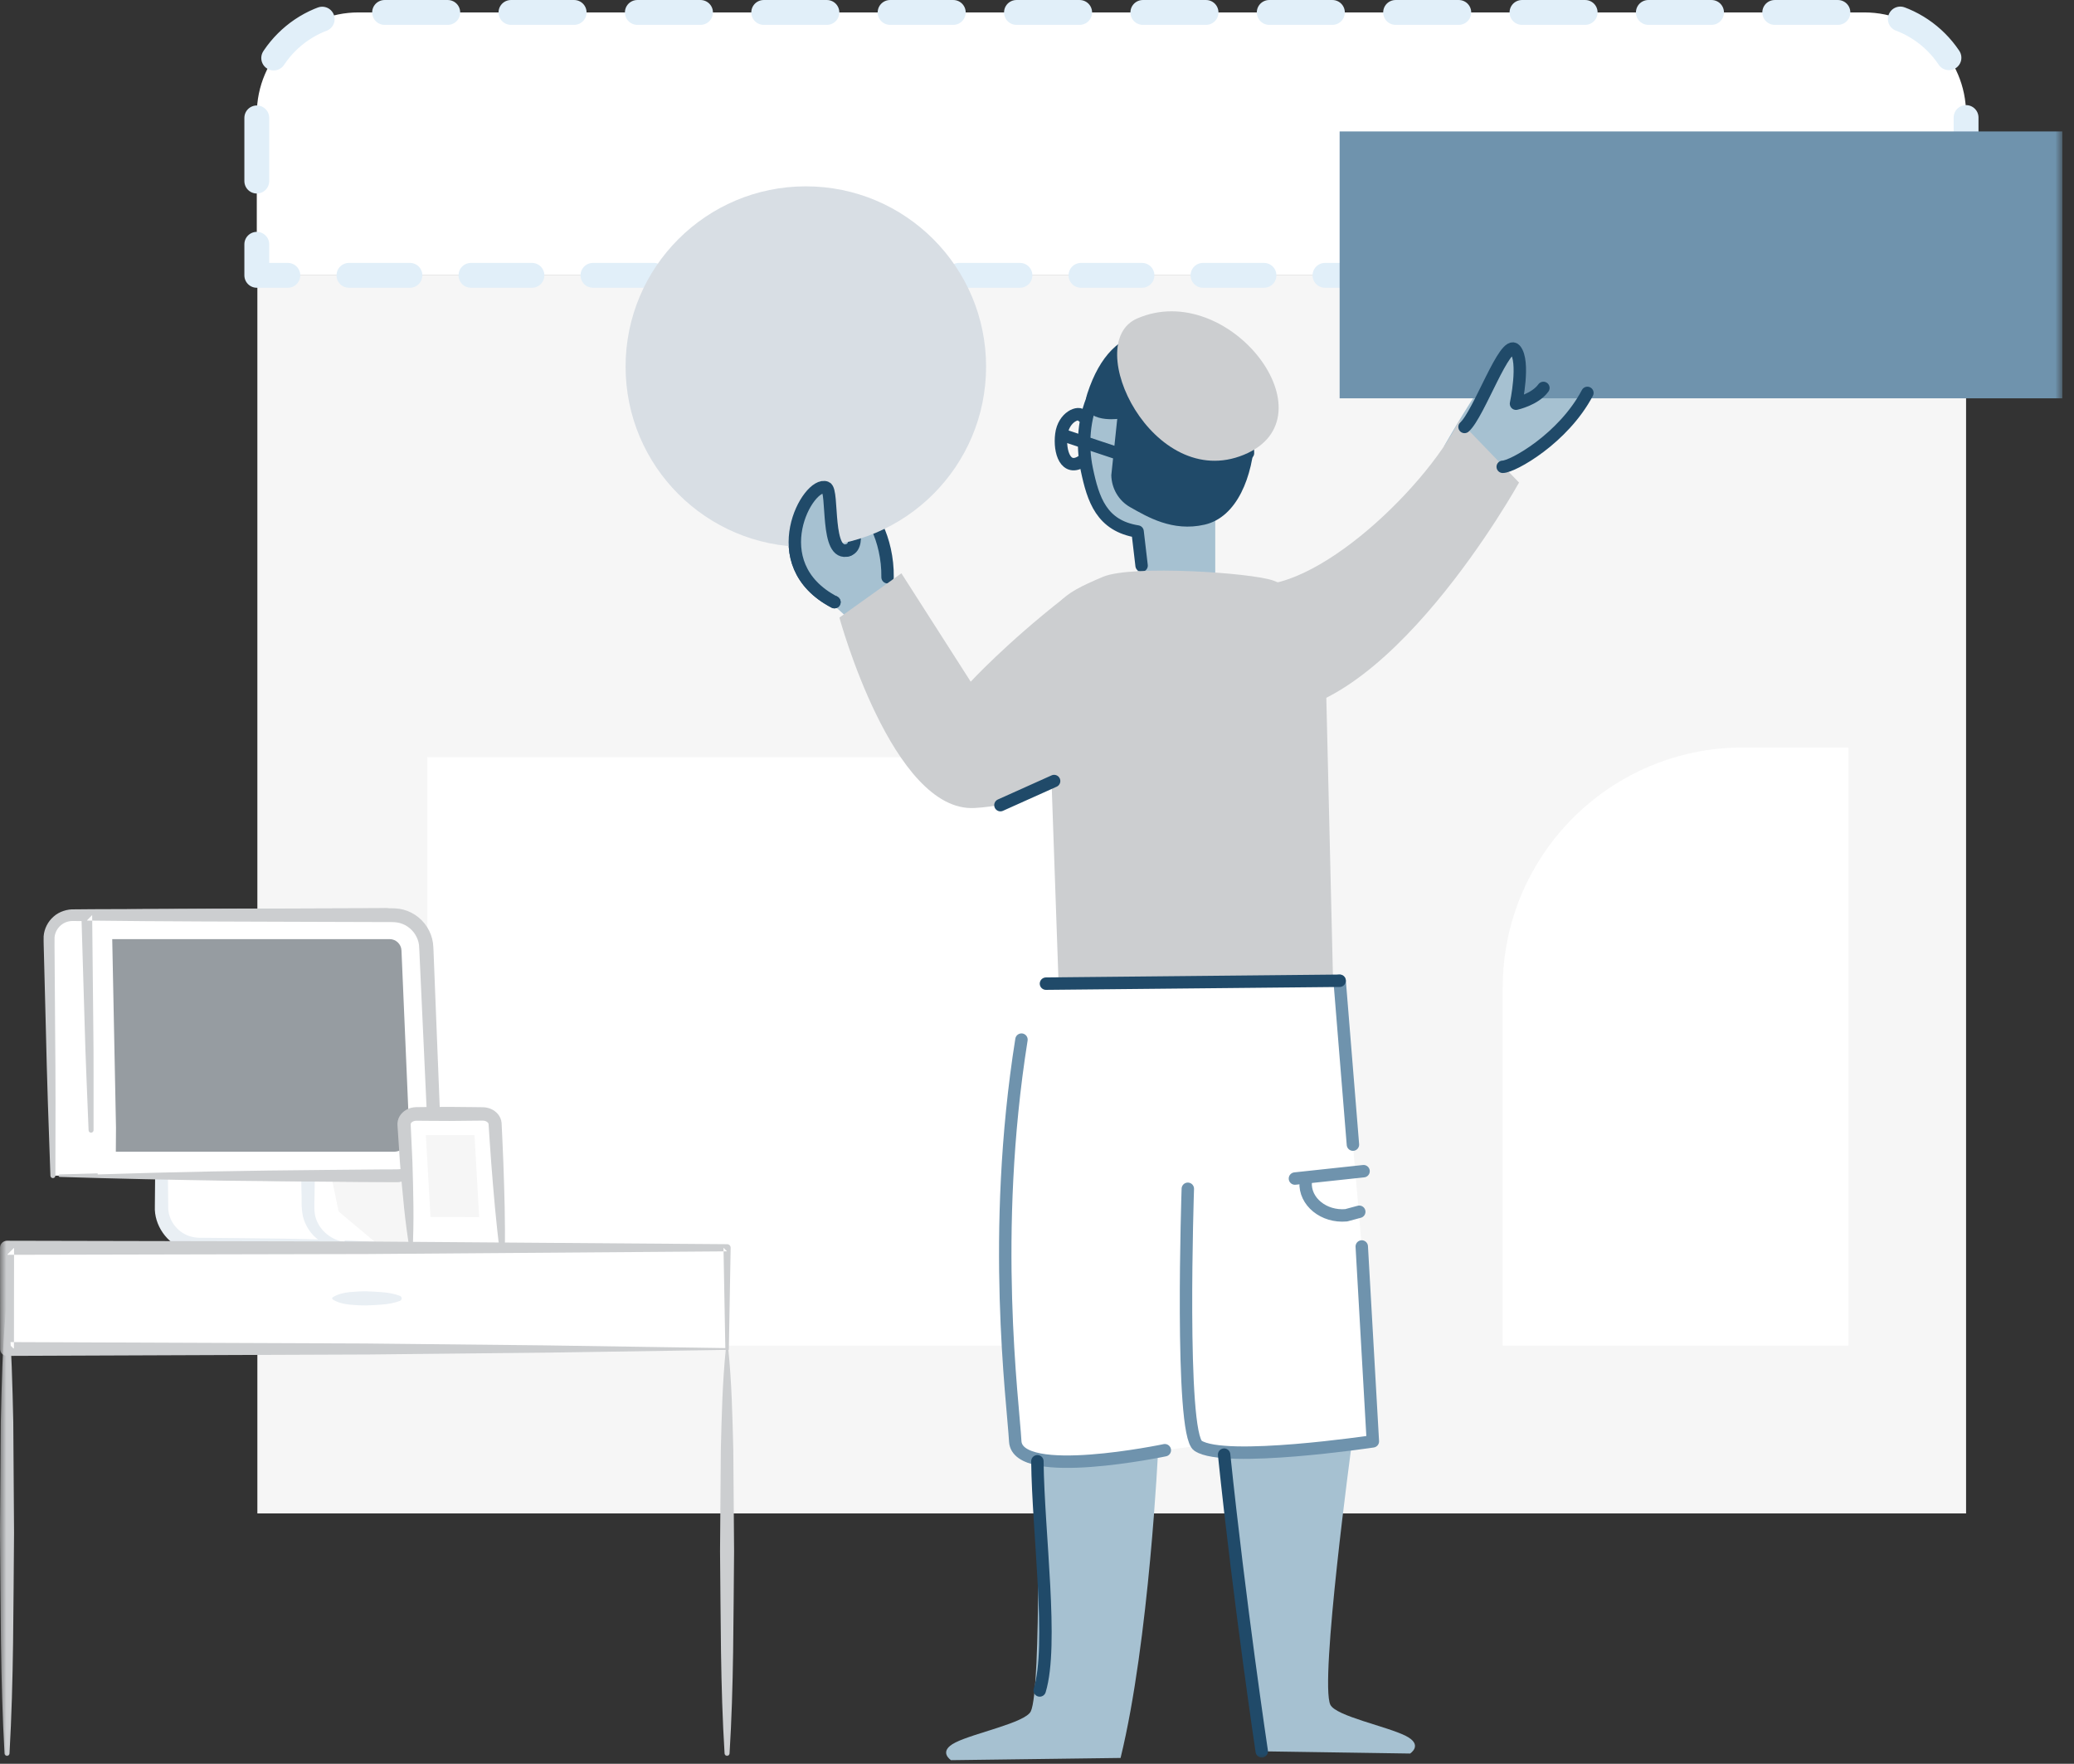<?xml version="1.0" encoding="UTF-8"?>
<svg width="167px" height="142px" viewBox="0 0 167 142" version="1.1" xmlns="http://www.w3.org/2000/svg" xmlns:xlink="http://www.w3.org/1999/xlink">
    <rect x="0" y="0" width="167" height="142" fill="#333333" stroke="none"/>
    <title>Image of person building site</title>
    <desc></desc>
    <defs>
        <polygon id="path-1" points="0 142 166.061 142 166.061 0.292 0 0.292"></polygon>
    </defs>
    <g id="i2" stroke="none" stroke-width="1" fill="none" fill-rule="evenodd">
        <g id="Nudge-to-checklist" transform="translate(-939, -355)">
            <g id="Popover-/-Bottom-Right" transform="translate(870, 330)">
                <g id="Group-71" transform="translate(69, 24)">
                    <polygon id="Fill-1" fill="#F6F6F6" points="20.724 122.843 20.724 23.167 158.31 23.167 158.31 122.843 55.311 122.843"></polygon>
                    <g id="Group-70" transform="translate(0, 0.708)">
                        <path d="M20.677,22.459 L20.677,14.671 L20.677,9.488 C20.677,4.961 24.346,1.292 28.872,1.292 L150.114,1.292 C154.64,1.292 158.31,4.961 158.31,9.488 L158.31,22.459 L20.677,22.459 Z" id="Fill-2" fill="#FFFFFF"></path>
                        <polyline id="Stroke-4" stroke="#E1EFF9" stroke-width="2" stroke-linecap="round" stroke-linejoin="round" points="23.177 22.459 20.677 22.459 20.677 19.959"></polyline>
                        <path d="M20.677,14.871 L20.677,14.672 L20.677,9.488 C20.677,4.962 24.346,1.293 28.872,1.293 L150.114,1.293 C154.64,1.293 158.31,4.962 158.31,9.488 L158.31,17.415" id="Stroke-6" stroke="#E1EFF9" stroke-width="2" stroke-linecap="round" stroke-linejoin="round" stroke-dasharray="5.088,5.088"></path>
                        <polyline id="Stroke-8" stroke="#E1EFF9" stroke-width="2" stroke-linecap="round" stroke-linejoin="round" points="158.31 19.959 158.31 22.459 155.81 22.459"></polyline>
                        <path d="M150.897,22.459 L25.633,22.459" id="Stroke-10" stroke="#E1EFF9" stroke-width="2" stroke-linecap="round" stroke-linejoin="round" stroke-dasharray="4.912,4.912"></path>
                        <path d="M93.259,116.936 C93.259,116.936 92.546,132.374 90.229,141.822 L76.579,142 C76.579,142 75.484,141.303 76.935,140.574 C78.458,139.81 82.54,138.991 82.996,138.079 C83.887,136.296 83.531,117.936 83.531,117.936" id="Fill-12" fill="#A6C1D1"></path>
                        <path d="M98.567,117.402 C98.567,117.402 99.28,131.84 101.597,141.287 L113.541,141.466 C113.541,141.466 114.635,140.769 113.184,140.04 C111.662,139.275 107.58,138.457 107.123,137.544 C106.232,135.761 108.864,116.401 108.864,116.401" id="Fill-14" fill="#A6C1D1"></path>
                        <mask id="mask-2" fill="white">
                            <use xlink:href="#path-1"></use>
                        </mask>
                        <g id="Clip-17"></g>
                        <polygon id="Fill-16" fill="#FFFFFF" mask="url(#mask-2)" points="34.412 108.623 93.259 108.623 93.259 61.249 34.412 61.249"></polygon>
                        <path d="M148.835,108.623 L121,108.623 L121,79.814 C121,69.131 129.66,60.471 140.343,60.471 L148.835,60.471 L148.835,108.623 Z" id="Fill-18" fill="#FFFFFF" mask="url(#mask-2)"></path>
                        <path d="M85.686,79.406 C83.796,79.419 82.208,80.835 81.978,82.711 C80.161,97.533 81.582,113.344 81.748,116.331 C81.926,119.539 93.793,117.047 93.793,117.047 L96.467,116.69 C98.606,118.115 110.542,116.333 110.542,116.333 L109.65,100.643 L108.938,92.443 L107.868,79.25 L85.686,79.406 Z" id="Fill-19" fill="#FFFFFF" mask="url(#mask-2)"></path>
                        <path d="M116.283,36.202 C116.283,36.202 120.819,28.175 122.003,28.448 C123.187,28.722 122.07,32.793 122.07,32.793 C122.07,32.793 123.937,32.395 125.354,29.808 C126.77,27.222 130.77,30.555 125.354,35.65 C119.687,38.555 117.925,40.138 117.925,40.138" id="Fill-20" fill="#A6C1D1" mask="url(#mask-2)"></path>
                        <path d="M97.853,41.221 L97.853,47.804 L91.603,47.471 L91.6,43.083 C91.6,43.083 86.403,41.578 87.294,35.399 C88.186,29.221 94.77,32.888 94.77,32.888" id="Fill-21" fill="#A6C1D1" mask="url(#mask-2)"></path>
                        <polygon id="Fill-22" fill="#A6C1D1" mask="url(#mask-2)" points="69.187 50.888 66.152 48.119 68.728 41.608 70.95 41.221 71.468 47.888"></polygon>
                        <path d="M71.467,46.764 C71.511,43.689 69.996,41.015 69.06,41.149 C68.125,41.283 69.506,44.179 68.303,44.58 C66.431,45.204 67.139,39.796 66.52,39.544 C65.094,38.965 61.306,45.694 67.189,48.769" id="Stroke-23" stroke="#204A69" stroke-linecap="round" stroke-linejoin="round" mask="url(#mask-2)"></path>
                        <path d="M79.4,29.808 C79.4,37.824 72.902,44.322 64.886,44.322 C56.871,44.322 50.373,37.824 50.373,29.808 C50.373,21.792 56.871,15.294 64.886,15.294 C72.902,15.294 79.4,21.792 79.4,29.808" id="Fill-24" fill="#D8DEE4" mask="url(#mask-2)"></path>
                        <polygon id="Fill-25" fill="#6F93AD" mask="url(#mask-2)" points="107.868 32.36 166.061 32.36 166.061 10.874 107.868 10.874"></polygon>
                        <path d="M100.489,36.77 C100.53,35.945 99.576,33.424 98.78,31.233 C97.886,28.776 95.019,27.912 92.203,28.582 C88.26,29.52 86.678,34.107 87.51,38.074 C88.02,40.507 88.692,42.617 91.6,43.083 L91.922,45.828" id="Stroke-26" stroke="#204A69" stroke-linecap="round" stroke-linejoin="round" mask="url(#mask-2)"></path>
                        <g id="Group-29" mask="url(#mask-2)">
                            <g transform="translate(64, 39)">
                                <path d="M4.303,5.58 C2.431,6.204 3.139,0.796 2.52,0.544 C1.094,-0.035 -2.694,6.694 3.189,9.769" id="Fill-27" stroke="none" fill="#A6C1D1" fill-rule="evenodd"></path>
                                <path d="M4.303,5.58 C2.431,6.204 3.139,0.796 2.52,0.544 C1.094,-0.035 -2.694,6.694 3.189,9.769" id="Stroke-28" stroke="#204A69" stroke-width="1" fill="none" stroke-linecap="round" stroke-linejoin="round"></path>
                            </g>
                        </g>
                        <path d="M88.815,46.73 C91.132,45.75 100.827,46.407 102.52,47.031 C105.833,48.252 106.636,49.72 106.719,53.234 L107.333,79.05 L85.237,79.429 L84.301,52.647 C84.409,48.868 85.319,48.209 88.815,46.73" id="Fill-30" fill="#CCCED0" mask="url(#mask-2)"></path>
                        <path d="M89.337,60.355 C89.337,60.355 85.058,64.987 78.463,65.343 C71.867,65.7 67.589,50.013 67.589,50.013 L72.58,46.447 L78.162,55.172 C78.162,55.172 81.043,52.056 85.638,48.464" id="Fill-31" fill="#CCCED0" mask="url(#mask-2)"></path>
                        <path d="M99.809,47.165 C104.978,48.948 114.65,39.857 117.501,34.153 L122.314,39.143 C122.314,39.143 111.441,58.751 101.281,57.682" id="Fill-32" fill="#CCCED0" mask="url(#mask-2)"></path>
                        <path d="M82.249,83.99 C79.753,99.674 81.57,113.123 81.748,116.331 C81.926,119.54 93.793,117.047 93.793,117.047" id="Stroke-33" stroke="#6F93AD" stroke-linecap="round" stroke-linejoin="round" mask="url(#mask-2)"></path>
                        <path d="M95.644,95.999 C95.644,95.999 94.984,115.701 96.468,116.69 C98.606,118.116 110.543,116.333 110.543,116.333 L109.65,100.644" id="Stroke-34" stroke="#6F93AD" stroke-linecap="round" stroke-linejoin="round" mask="url(#mask-2)"></path>
                        <path d="M107.868,79.251 L108.939,92.444" id="Stroke-35" stroke="#6F93AD" stroke-linecap="round" stroke-linejoin="round" mask="url(#mask-2)"></path>
                        <path d="M104.269,95.176 L109.795,94.582" id="Stroke-36" stroke="#6F93AD" stroke-linecap="round" stroke-linejoin="round" mask="url(#mask-2)"></path>
                        <path d="M105.132,95.474 C105.041,97.034 106.592,98.295 108.4,98.132 L109.449,97.849" id="Stroke-37" stroke="#6F93AD" stroke-linecap="round" stroke-linejoin="round" mask="url(#mask-2)"></path>
                        <path d="M84.222,79.484 L107.868,79.251" id="Stroke-38" stroke="#204A69" stroke-linecap="round" stroke-linejoin="round" mask="url(#mask-2)"></path>
                        <g id="Group-41" mask="url(#mask-2)">
                            <g transform="translate(117, 28)">
                                <path d="M0.925,6.665 C2.084,5.64 4.2,-0.488 5.003,0.448 C5.805,1.384 5.07,4.793 5.07,4.793 C5.07,4.793 6.607,4.459 7.276,3.523" id="Fill-39" stroke="none" fill="#A6C1D1" fill-rule="evenodd"></path>
                                <path d="M0.925,6.665 C2.084,5.64 4.2,-0.488 5.003,0.448 C5.805,1.384 5.07,4.793 5.07,4.793 C5.07,4.793 6.607,4.459 7.276,3.523" id="Stroke-40" stroke="#204A69" stroke-width="1" fill="none" stroke-linecap="round" stroke-linejoin="round"></path>
                            </g>
                        </g>
                        <path d="M121,37.873 C121.802,37.873 125.879,35.6 127.818,31.924" id="Stroke-42" stroke="#204A69" stroke-linecap="round" stroke-linejoin="round" mask="url(#mask-2)"></path>
                        <path d="M80.555,65.113 L84.878,63.172" id="Stroke-43" stroke="#204A69" stroke-linecap="round" stroke-linejoin="round" mask="url(#mask-2)"></path>
                        <path d="M87.555,31.968 C86.753,34.419 89.961,34.018 89.961,34.018 L89.483,38.552 C89.506,39.615 90.074,40.6 91,41.122 C92.352,41.883 94.398,43.131 97.002,42.53 C102.217,41.326 102.113,29.474 98.305,28.046 C94.027,26.442 89.609,25.692 87.555,31.968" id="Fill-44" fill="#204A69" mask="url(#mask-2)"></path>
                        <path d="M90.629,37.004 L85.816,35.4" id="Stroke-45" stroke="#204A69" stroke-linecap="round" stroke-linejoin="round" mask="url(#mask-2)"></path>
                        <path d="M87.153,33.795 C86.886,33.349 85.637,33.85 85.46,35.267 C85.281,36.691 85.816,38.297 87.153,37.404" id="Stroke-46" stroke="#204A69" stroke-linecap="round" stroke-linejoin="round" mask="url(#mask-2)"></path>
                        <path d="M91.562,25.934 C87.007,27.918 92.838,39.917 100.157,36.905 C107.475,33.893 98.973,22.706 91.562,25.934" id="Fill-47" fill="#CCCED0" mask="url(#mask-2)"></path>
                        <path d="M13.007,85.872 L13.007,97.488 C13.007,99.151 14.355,100.499 16.019,100.499 L30.453,100.499" id="Fill-48" fill="#FFFFFF" mask="url(#mask-2)"></path>
                        <path d="M13.107,85.872 C13.382,88.437 13.44,91.002 13.509,93.567 L13.544,97.414 C13.513,98.51 14.26,99.487 15.255,99.81 C15.503,99.892 15.76,99.935 16.025,99.942 L16.987,99.951 L18.911,99.969 L22.758,100.011 C25.323,100.061 27.888,100.122 30.453,100.299 C30.563,100.307 30.647,100.403 30.639,100.513 C30.632,100.614 30.551,100.693 30.453,100.699 C27.888,100.877 25.323,100.937 22.758,100.988 L18.911,101.03 L16.987,101.047 L16.025,101.056 C15.648,101.055 15.266,100.999 14.903,100.885 C13.433,100.431 12.398,98.912 12.469,97.414 L12.504,93.567 C12.573,91.002 12.631,88.437 12.907,85.872 C12.913,85.817 12.962,85.777 13.018,85.783 C13.065,85.788 13.102,85.826 13.107,85.872" id="Fill-49" fill="#E9EFF4" mask="url(#mask-2)"></path>
                        <path d="M24.802,85.872 L24.802,97.488 C24.802,99.151 26.151,100.499 27.814,100.499" id="Fill-50" fill="#FFFFFF" mask="url(#mask-2)"></path>
                        <path d="M24.902,85.872 C25.164,87.234 25.258,88.597 25.306,89.958 C25.348,91.321 25.377,92.683 25.368,94.045 L25.333,96.088 C25.336,96.75 25.271,97.509 25.349,98.023 C25.534,99.161 26.536,100.128 27.814,100.299 C27.924,100.312 28.003,100.413 27.99,100.523 C27.979,100.616 27.902,100.687 27.814,100.699 C27.087,100.786 26.304,100.589 25.678,100.136 C25.044,99.693 24.591,98.995 24.394,98.229 C24.224,97.4 24.313,96.784 24.272,96.088 L24.236,94.045 C24.228,92.683 24.256,91.321 24.298,89.958 C24.346,88.597 24.44,87.234 24.702,85.872 C24.713,85.817 24.766,85.781 24.821,85.791 C24.863,85.8 24.894,85.832 24.902,85.872" id="Fill-51" fill="#E9EFF4" mask="url(#mask-2)"></path>
                        <path d="M4.814,94.944 L32.04,94.944 L31.141,73.972 L5.85,73.972 C4.786,73.972 3.929,74.843 3.947,75.906 L4.26,94.944" id="Fill-52" fill="#FFFFFF" mask="url(#mask-2)"></path>
                        <path d="M4.814,94.844 C9.352,94.7 13.889,94.607 18.427,94.538 C22.964,94.499 27.502,94.43 32.04,94.432 L31.528,94.966 L30.577,73.996 L31.141,74.536 L7.465,74.454 L5.985,74.441 C5.546,74.419 5.214,74.529 4.91,74.774 C4.62,75.014 4.43,75.37 4.393,75.748 C4.38,76.151 4.396,76.709 4.396,77.183 L4.438,83.102 C4.481,87.048 4.477,90.994 4.46,94.941 C4.46,95.052 4.37,95.14 4.259,95.14 C4.151,95.139 4.064,95.054 4.06,94.948 C3.913,91.003 3.779,87.059 3.692,83.114 L3.54,77.197 C3.533,76.684 3.503,76.255 3.514,75.673 C3.559,75.065 3.856,74.48 4.319,74.082 C4.764,73.675 5.439,73.476 5.985,73.503 L7.465,73.49 L31.141,73.407 C31.444,73.407 31.692,73.647 31.705,73.948 L32.552,94.922 C32.564,95.205 32.344,95.444 32.062,95.456 L32.04,95.456 C27.502,95.458 22.964,95.389 18.427,95.35 C13.889,95.281 9.352,95.188 4.814,95.044 C4.759,95.042 4.715,94.996 4.717,94.941 C4.719,94.888 4.762,94.846 4.814,94.844" id="Fill-53" fill="#CCCED0" mask="url(#mask-2)"></path>
                        <path d="M7.887,94.944 L31.973,94.944 C33.685,94.944 35.052,93.517 34.978,91.807 L34.324,76.544 C34.262,75.106 33.078,73.972 31.639,73.972 L6.988,73.972 L7.333,91.286" id="Fill-54" fill="#FFFFFF" mask="url(#mask-2)"></path>
                        <path d="M7.887,94.844 C13.968,94.64 20.049,94.532 26.13,94.482 L30.691,94.441 L31.831,94.437 C32.195,94.437 32.478,94.402 32.786,94.296 C33.383,94.093 33.895,93.648 34.181,93.087 C34.493,92.502 34.479,91.937 34.424,91.124 L34.319,88.846 L34.11,84.29 L33.9,79.734 L33.795,77.456 C33.774,77.1 33.768,76.644 33.739,76.37 C33.701,76.073 33.594,75.786 33.435,75.532 C33.119,75.02 32.577,74.651 31.981,74.559 C31.716,74.511 31.312,74.532 30.932,74.525 L29.792,74.522 L25.231,74.508 C19.15,74.489 13.069,74.481 6.988,74.405 L7.421,73.963 L7.509,82.622 C7.552,85.508 7.526,88.395 7.533,91.282 C7.533,91.392 7.444,91.482 7.333,91.482 C7.225,91.483 7.137,91.397 7.133,91.29 C7.025,88.405 6.884,85.521 6.812,82.636 L6.555,73.981 C6.548,73.744 6.734,73.546 6.971,73.539 L6.976,73.539 L6.988,73.539 C13.069,73.462 19.15,73.455 25.231,73.436 L29.792,73.422 L30.932,73.418 C31.31,73.426 31.672,73.389 32.159,73.459 C33.071,73.595 33.902,74.151 34.39,74.93 C34.637,75.319 34.802,75.761 34.864,76.217 C34.916,76.699 34.907,77.005 34.929,77.407 L35.019,79.686 L35.2,84.243 L35.382,88.801 L35.472,91.079 C35.481,91.458 35.523,91.822 35.481,92.293 C35.436,92.736 35.305,93.172 35.098,93.566 C34.687,94.358 33.964,94.977 33.119,95.261 C32.708,95.408 32.226,95.457 31.831,95.451 L30.691,95.448 L26.13,95.406 C20.049,95.356 13.968,95.248 7.887,95.044 C7.832,95.042 7.788,94.996 7.79,94.941 C7.792,94.888 7.835,94.846 7.887,94.844" id="Fill-55" fill="#CCCED0" mask="url(#mask-2)"></path>
                        <path d="M9.327,93.017 L31.695,93.017 C32.045,93.017 32.37,92.878 32.612,92.626 C32.854,92.373 32.979,92.042 32.964,91.692 L32.327,76.815 C32.305,76.302 31.885,75.899 31.37,75.899 L9.037,75.899 L9.34,91.08" id="Fill-56" fill="#969CA1" mask="url(#mask-2)"></path>
                        <path d="M33.116,101.068 L32.536,90.836 C32.509,90.365 32.967,89.97 33.541,89.97 L38.86,89.97 C39.398,89.97 39.84,90.318 39.866,90.759 L40.449,101.068" id="Fill-57" fill="#FFFFFF" mask="url(#mask-2)"></path>
                        <path d="M33.016,101.074 C32.605,98.696 32.411,96.304 32.206,93.914 L32.087,92.119 L32.028,91.222 L32.013,90.997 C32.01,90.929 31.998,90.856 32.005,90.7 C32.026,90.433 32.136,90.179 32.294,89.992 C32.608,89.612 33.056,89.444 33.486,89.427 L34.401,89.416 L36.2,89.406 L37.998,89.423 L38.914,89.434 C39.343,89.451 39.786,89.619 40.102,89.997 C40.257,90.184 40.368,90.435 40.388,90.7 L40.41,91.162 L40.453,92.061 L40.529,93.858 C40.614,96.255 40.691,98.653 40.648,101.057 C40.647,101.168 40.556,101.256 40.446,101.254 C40.344,101.253 40.263,101.177 40.249,101.08 C39.937,98.696 39.742,96.304 39.554,93.913 L39.428,92.118 L39.368,91.221 L39.339,90.785 C39.334,90.751 39.321,90.715 39.283,90.672 C39.212,90.586 39.05,90.511 38.882,90.511 L37.998,90.519 L36.2,90.537 L34.401,90.527 L33.52,90.519 C33.352,90.519 33.193,90.592 33.123,90.677 C33.084,90.719 33.077,90.754 33.069,90.785 C33.068,90.78 33.068,90.856 33.074,90.937 L33.084,91.162 L33.126,92.06 L33.209,93.857 C33.278,96.255 33.355,98.653 33.215,101.063 C33.212,101.118 33.164,101.161 33.109,101.157 C33.062,101.155 33.023,101.119 33.016,101.074" id="Fill-58" fill="#CCCED0" mask="url(#mask-2)"></path>
                        <polygon id="Fill-59" fill="#F6F6F6" mask="url(#mask-2)" points="38.583 98.279 38.208 91.676 34.291 91.676 34.665 98.27"></polygon>
                        <polygon id="Fill-60" fill="#FFFFFF" mask="url(#mask-2)" points="0.566 108.897 58.544 108.897 58.544 100.748 0.566 100.748"></polygon>
                        <path d="M58.404,108.825 L58.403,108.755 L58.256,100.748 L58.544,101.036 L29.555,101.252 L0.566,101.314 L1.132,100.748 L1.122,108.896 L0.566,108.341 L29.372,108.454 L43.852,108.605 L58.404,108.825 Z M58.687,108.966 L58.615,108.967 L44.248,109.188 L29.738,109.339 L0.566,109.452 C0.26,109.453 0.011,109.206 0.01,108.901 L0.01,108.896 L-0,100.748 C-0,100.436 0.252,100.183 0.564,100.182 L0.566,100.182 L29.555,100.244 L58.544,100.46 L58.551,100.46 C58.708,100.461 58.834,100.589 58.832,100.745 L58.832,100.748 L58.687,108.966 Z" id="Fill-61" fill="#CCCED0" mask="url(#mask-2)"></path>
                        <path d="M0.566,105.894 L0.566,141.466" id="Fill-62" fill="#FFFFFF" mask="url(#mask-2)"></path>
                        <path d="M0.665,105.894 C0.942,108.858 1,111.822 1.069,114.787 L1.131,123.68 C1.071,129.608 1.105,135.537 0.765,141.466 C0.759,141.576 0.664,141.661 0.554,141.654 C0.452,141.648 0.371,141.566 0.365,141.466 C0.025,135.537 0.06,129.608 -0.001,123.68 L0.064,114.787 C0.133,111.822 0.191,108.858 0.466,105.894 C0.47,105.839 0.519,105.798 0.576,105.803 C0.624,105.808 0.661,105.847 0.665,105.894" id="Fill-63" fill="#CCCED0" mask="url(#mask-2)"></path>
                        <path d="M26.808,104.822 L32.208,104.822" id="Fill-64" fill="#FFFFFF" mask="url(#mask-2)"></path>
                        <path d="M26.808,104.722 C27.258,104.458 27.707,104.365 28.157,104.319 C28.608,104.276 29.058,104.249 29.508,104.255 C29.957,104.267 30.407,104.294 30.858,104.331 C31.308,104.376 31.758,104.449 32.208,104.622 C32.318,104.665 32.373,104.789 32.331,104.899 C32.307,104.958 32.261,105.001 32.208,105.022 C31.758,105.196 31.308,105.268 30.858,105.313 C30.407,105.35 29.957,105.378 29.508,105.389 C29.058,105.396 28.608,105.368 28.157,105.326 C27.707,105.279 27.258,105.186 26.808,104.922 C26.753,104.89 26.733,104.819 26.765,104.764 C26.776,104.746 26.791,104.732 26.808,104.722" id="Fill-65" fill="#E9EFF4" mask="url(#mask-2)"></path>
                        <path d="M58.544,108.897 L58.544,141.465" id="Fill-66" fill="#FFFFFF" mask="url(#mask-2)"></path>
                        <path d="M58.644,108.897 C58.919,111.611 58.977,114.325 59.046,117.038 L59.109,125.181 C59.049,130.609 59.083,136.037 58.744,141.465 C58.737,141.577 58.642,141.661 58.531,141.654 C58.429,141.647 58.35,141.565 58.344,141.465 C58.004,136.037 58.039,130.609 57.978,125.181 L58.041,117.038 C58.11,114.325 58.168,111.611 58.444,108.897 C58.45,108.841 58.499,108.8 58.554,108.806 C58.602,108.811 58.639,108.85 58.644,108.897" id="Fill-67" fill="#CCCED0" mask="url(#mask-2)"></path>
                        <path d="M83.531,117.936 C83.596,123.724 84.831,132.722 83.718,136.388" id="Stroke-68" stroke="#204A69" stroke-linecap="round" stroke-linejoin="round" mask="url(#mask-2)"></path>
                        <path d="M98.567,117.402 C99.809,129.345 101.597,141.287 101.597,141.287" id="Stroke-69" stroke="#204A69" stroke-linecap="round" stroke-linejoin="round" mask="url(#mask-2)"></path>
                    </g>
                </g>
            </g>
        </g>
    </g>
</svg>
